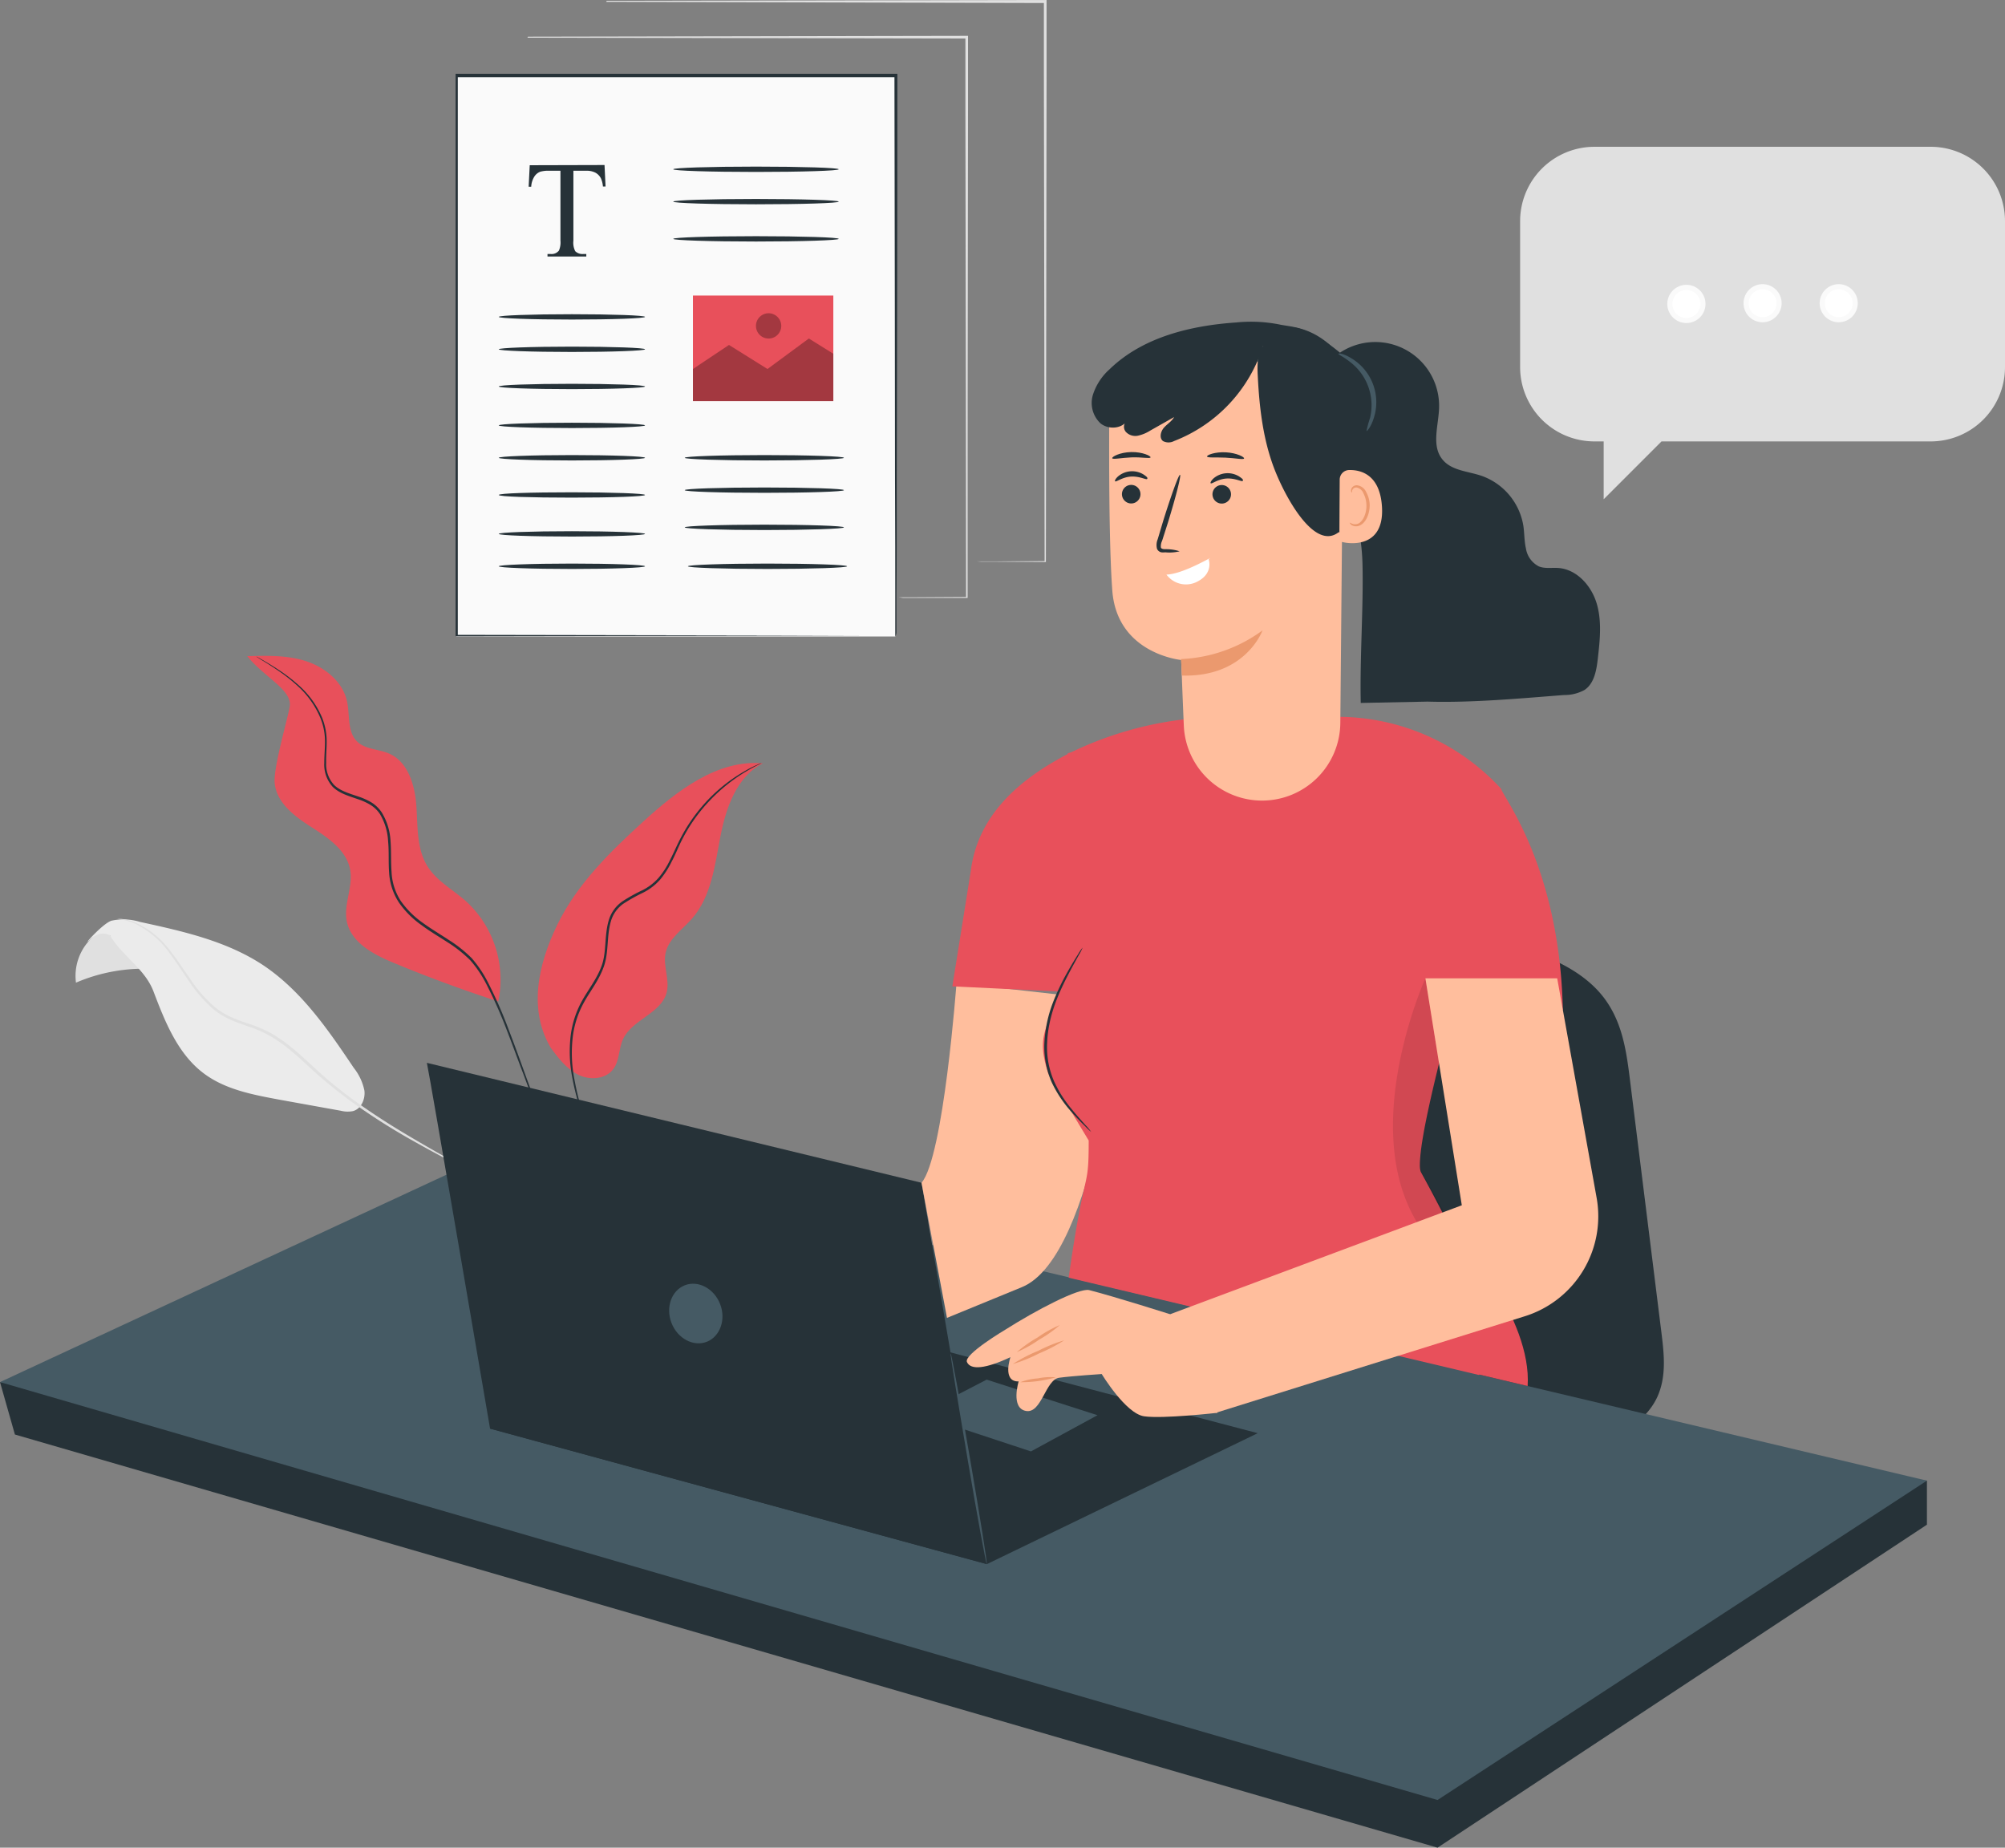 <svg xmlns="http://www.w3.org/2000/svg" viewBox="0 0 391.63 360.86"><rect x="0" y="0" width="391.63" height="360.86" fill="#808080" stroke="none"/><defs><style>.cls-1{fill:#e0e0e0;}.cls-2{fill:#ebebeb;}.cls-3{fill:#fff;}.cls-4{fill:#fafafa;}.cls-5{fill:#e8505b;}.cls-6{fill:#263238;}.cls-7{fill:#455a64;}.cls-8{fill:#ffbe9d;}.cls-9{opacity:0.1;}.cls-10{fill:#eb996e;}.cls-11{opacity:0.3;}</style></defs><g id="Capa_2" data-name="Capa 2"><g id="Background_Complete" data-name="Background Complete"><path class="cls-1" d="M20.39,181.47a10.2,10.2,0,0,0-5.55,10.45,33.54,33.54,0,0,1,12.67-2.72"/><path class="cls-2" d="M17.63,183.48c-2,1.9,2.35-3.1,4.14-3.66a10.92,10.92,0,0,1,5.55.23c8.39,1.82,17,3.74,24.16,8.51,7.44,5,12.62,12.56,17.62,20A10.5,10.5,0,0,1,71.18,213c.2,1.64-.61,3.54-2.2,4a5.42,5.42,0,0,1-2.4-.06l-11.75-2.12c-5.36-1-10.95-2-15.25-5.35-4.94-3.82-7.38-10-9.59-15.81-1.69-4.47-6-6.81-8.48-10.93C21.51,182.73,19.78,181.47,17.63,183.48Z"/><path class="cls-1" d="M91.83,228.71a6.36,6.36,0,0,1-.8-.37l-2.24-1.14c-1.93-1-4.73-2.47-8.12-4.39a125.43,125.43,0,0,1-11.59-7.34c-2.1-1.5-4.24-3.18-6.36-5s-4.17-3.9-6.49-5.74a28.39,28.39,0,0,0-3.6-2.47,23.69,23.69,0,0,0-3.87-1.7c-1.32-.47-2.64-.9-3.88-1.47a14.57,14.57,0,0,1-3.39-2.15,28.25,28.25,0,0,1-4.78-5.6c-1.3-1.89-2.44-3.7-3.63-5.23a17.67,17.67,0,0,0-6.94-5.82,12.72,12.72,0,0,0-3.25-.81,7.28,7.28,0,0,1,.88,0,9.94,9.94,0,0,1,2.45.6,17.57,17.57,0,0,1,7.15,5.78c1.23,1.54,2.39,3.34,3.7,5.22a27.57,27.57,0,0,0,4.73,5.47,13.87,13.87,0,0,0,3.29,2.07c1.21.55,2.51,1,3.84,1.44a24.15,24.15,0,0,1,4,1.73,28.72,28.72,0,0,1,3.67,2.51c2.34,1.86,4.41,3.92,6.5,5.77s4.22,3.52,6.3,5c4.16,3,8.13,5.43,11.49,7.4S87,226,88.89,227l2.19,1.23A5.38,5.38,0,0,1,91.83,228.71Z"/><path class="cls-1" d="M175.48,116.65s.29,0,.87,0l2.55,0,9.93-.06-.13.12c0-17.94-.07-53.84-.13-95.13V7.26l.26.26L103,7.36l.1-.1c0,2.71,0,4.82,0,6.27,0,.69,0,1.24,0,1.62s0,.55,0,.55,0-.18,0-.55,0-.93,0-1.62c0-1.45,0-3.56,0-6.27v-.1h.1L188.83,7h.25v.25c0,4.64,0,9.41,0,14.26C189,62.81,189,98.71,189,116.65v.13h-.12l-9.93,0-2.55,0Z"/><path class="cls-1" d="M190.82,109.65s.29,0,.86,0l2.56,0,9.92-.06-.12.13c0-18-.08-53.84-.14-95.14,0-4.84,0-9.62,0-14.25l.25.26L118.37.36l.1-.1c0,2.71,0,4.81,0,6.26,0,.7,0,1.24,0,1.63s0,.55,0,.55,0-.19,0-.55,0-.93,0-1.63c0-1.45,0-3.55,0-6.26V.16h.1L204.16,0h.26V14.51c-.06,41.3-.11,77.19-.13,95.14v.12h-.13l-9.92-.06-2.56,0Z"/><path class="cls-1" d="M377.12,28.67H311.44a14.52,14.52,0,0,0-14.52,14.51V71.7a14.52,14.52,0,0,0,14.52,14.51h1.8v11.3l11.3-11.3h52.58A14.51,14.51,0,0,0,391.63,71.7V43.18A14.51,14.51,0,0,0,377.12,28.67Z"/><circle class="cls-3" cx="329.4" cy="59.37" r="3.22"/><path class="cls-4" d="M329.4,63.09a3.73,3.73,0,1,1,3.73-3.72A3.73,3.73,0,0,1,329.4,63.09Zm0-6.45a2.73,2.73,0,1,0,2.73,2.73A2.72,2.72,0,0,0,329.4,56.64Z"/><circle class="cls-3" cx="344.28" cy="59.22" r="3.22"/><path class="cls-4" d="M344.28,62.94A3.72,3.72,0,1,1,348,59.22,3.73,3.73,0,0,1,344.28,62.94Zm0-6.44A2.72,2.72,0,1,0,347,59.22,2.72,2.72,0,0,0,344.28,56.5Z"/><circle class="cls-3" cx="359.15" cy="59.22" r="3.22"/><path class="cls-4" d="M359.15,62.94a3.72,3.72,0,1,1,3.72-3.72A3.73,3.73,0,0,1,359.15,62.94Zm0-6.44a2.72,2.72,0,1,0,2.72,2.72A2.73,2.73,0,0,0,359.15,56.5Z"/></g><g id="Plants"><path class="cls-5" d="M48.28,128.13c3.31,4.15,8.92,6.63,8.3,9.93-.55,2.94-3.17,11.83-2.93,14.81.31,3.88,3.88,6.57,7.16,8.66s6.92,4.55,7.59,8.38c.58,3.31-1.31,6.7-.67,10,.82,4.18,5.21,6.5,9.14,8.13q10.08,4.19,20.46,7.55A20.77,20.77,0,0,0,91,176c-2.54-2.25-5.69-3.92-7.49-6.79-2.15-3.43-1.9-7.76-2.18-11.79s-1.6-8.6-5.3-10.23c-2.06-.91-4.64-.79-6.26-2.35-2-1.93-1.39-5.2-2-7.91-.84-3.78-4.25-6.57-7.94-7.78s-7.65-1.1-11.53-1"/><path class="cls-5" d="M107.72,204.87c-4.6-7.46-2.68-16.44,1.17-24.33s10.26-14.16,16.74-20.07,14.47-12.2,23.36-11.38c-5.1,2.57-7.2,8.69-8.28,14.31s-1.77,11.68-5.53,16c-1.9,2.16-4.59,3.93-5.18,6.74-.53,2.55.88,5.24.2,7.75-1.09,4.08-6.75,5.23-8.51,9.07-.85,1.85-.67,4.14-1.86,5.79-1.51,2.1-4.73,2.28-7,1.1s-3.9-3.35-5.42-5.44"/><path class="cls-6" d="M109.43,225.94a31.16,31.16,0,0,1-2.32-4.15c-1.34-2.76-3-6.88-4.87-12-1-2.57-2-5.38-3.16-8.37a89.66,89.66,0,0,0-4.15-9.35,22.67,22.67,0,0,0-3.07-4.52A25.44,25.44,0,0,0,87.37,184c-1.64-1.07-3.38-2.08-5-3.29a17.93,17.93,0,0,1-4.42-4.4A11.93,11.93,0,0,1,76,170.36c-.15-2.05,0-4.06-.19-6A11.49,11.49,0,0,0,74.22,159a6.11,6.11,0,0,0-1.94-1.85,12.21,12.21,0,0,0-2.45-1.09c-1.68-.59-3.48-1.08-4.8-2.34A6.46,6.46,0,0,1,63.34,149c0-1.63.18-3.17.13-4.64a12,12,0,0,0-.88-4.11,17.5,17.5,0,0,0-4.15-6,33.1,33.1,0,0,0-4.35-3.44c-1.26-.85-2.27-1.48-3-1.91l-.77-.49a2.34,2.34,0,0,1-.26-.19,1.27,1.27,0,0,1,.29.14l.79.45c.7.4,1.73,1,3,1.83a32.83,32.83,0,0,1,4.43,3.4,17.61,17.61,0,0,1,4.29,6,12.34,12.34,0,0,1,.94,4.23c.06,1.52-.13,3.07-.09,4.66a6,6,0,0,0,1.57,4.4c1.2,1.15,2.93,1.63,4.63,2.21a13.14,13.14,0,0,1,2.56,1.13,6.54,6.54,0,0,1,2.09,2,11.86,11.86,0,0,1,1.72,5.59c.16,2,.05,4,.2,6a11.37,11.37,0,0,0,1.8,5.7,17.75,17.75,0,0,0,4.29,4.27c1.63,1.19,3.36,2.2,5,3.29a25.64,25.64,0,0,1,4.57,3.62,23.13,23.13,0,0,1,3.13,4.65,86,86,0,0,1,4.13,9.42c1.16,3,2.17,5.82,3.1,8.39,1.86,5.14,3.44,9.27,4.71,12.05.66,1.37,1.16,2.45,1.57,3.14l.44.81A1.29,1.29,0,0,1,109.43,225.94Z"/><path class="cls-6" d="M148.77,149a4.42,4.42,0,0,1-.78.43c-.53.26-1.29.66-2.24,1.23a33.22,33.22,0,0,0-7.29,5.88,32.88,32.88,0,0,0-3.93,5.13,35.11,35.11,0,0,0-1.72,3.17c-.53,1.12-1,2.3-1.64,3.48a17.08,17.08,0,0,1-2.21,3.45,11,11,0,0,1-3.4,2.6,33.26,33.26,0,0,0-3.78,2.12,6.34,6.34,0,0,0-2.46,3.46c-.84,2.85-.38,5.94-1.35,8.75s-2.8,5-4,7.25a18.36,18.36,0,0,0-2.14,7,26.89,26.89,0,0,0,.13,6.45,56,56,0,0,0,2.23,9.13c.33,1,.59,1.84.78,2.44a7.74,7.74,0,0,1,.25.86.71.71,0,0,1-.1-.2l-.25-.63c-.2-.54-.5-1.36-.87-2.41a51.38,51.38,0,0,1-2.4-9.14,26.93,26.93,0,0,1-.2-6.54,18.83,18.83,0,0,1,2.15-7.2c1.26-2.34,3.06-4.51,4-7.18s.47-5.72,1.34-8.74a6.88,6.88,0,0,1,2.66-3.73,32,32,0,0,1,3.84-2.15,10.48,10.48,0,0,0,3.26-2.48,15.88,15.88,0,0,0,2.16-3.34c.6-1.16,1.12-2.33,1.66-3.46a35.87,35.87,0,0,1,1.76-3.2,33.49,33.49,0,0,1,4-5.16,32,32,0,0,1,7.45-5.79,21.86,21.86,0,0,1,2.3-1.15A7.59,7.59,0,0,1,148.77,149Z"/></g><g id="Character"><path class="cls-6" d="M260.67,184.14c9.38-.81,18.92-1.62,28.24-.5s18.58,4.47,23.63,10.31c4.25,4.91,5.09,11,5.81,16.75l6.18,49.64c.52,4.22,1,8.59-.86,12.59-4.12,8.75-19.3,12.88-31.38,10.15a37.24,37.24,0,0,1-25.15-19.46c-4.32-8.7-4.86-18.12-5.37-27.36L259,186l1.22-.8"/><polygon class="cls-6" points="0 269.93 2.91 280.17 280.79 360.86 376.38 297.78 376.38 289.18 0 269.93"/><polygon class="cls-7" points="99.69 223.63 376.38 289.18 280.79 351.55 0 269.93 99.69 223.63"/><polygon class="cls-6" points="245.67 279.91 192.75 305.49 95.72 279.03 143.35 253.01 245.67 279.91"/><polygon class="cls-7" points="187.31 278.83 201.37 283.47 214.37 276.4 192.72 269.45 180.08 276 187.31 278.83"/><path class="cls-6" d="M83.38,207.58C83.82,209.35,95.72,279,95.72,279l97,26.46L180,231Z"/><path class="cls-7" d="M185.69,264.34c.14,0,1.83,9.17,3.78,20.53s3.42,20.6,3.28,20.62S190.91,296.32,189,285,185.54,264.36,185.69,264.34Z"/><path class="cls-7" d="M140.66,254.7c1.18,3,0,6.34-2.61,7.36s-5.71-.64-6.89-3.68,0-6.34,2.61-7.36S139.48,251.65,140.66,254.7Z"/><path class="cls-8" d="M180,231c4.32-5,6.83-39,6.83-39l32,3.6h0s-4.6,49.81-19.23,55.79l-14.63,6"/><path class="cls-5" d="M285.08,241.62s14.17,15.87,13.31,29.08l-25.13-5.95L283,241.62"/><path class="cls-5" d="M305.26,197.21c-.61-27.79-11.59-41.39-12.05-43.15a43.31,43.31,0,0,0-32-14.06l-29.83.48a69.43,69.43,0,0,0-22.09,6.42l-.74.22v.15c-8.43,4.41-17.5,11.27-18.93,22.84l-3.6,22.53,20.73,1h0c-2.11,7.54-4.44,8.51-2,16l7.9,13.11c0,10.45-.7,4.12-3.91,26.79l80.13,19c4.64-4.58,1.11-17-11.3-39.57-1.85-3.38,7.76-37.38,7.76-37.38l17.93,6.28"/><path class="cls-6" d="M211.47,185.06a9.89,9.89,0,0,1-.72,1.42c-.49.89-1.22,2.18-2.06,3.79-1.65,3.21-3.94,7.86-4.16,13.41a16.73,16.73,0,0,0,1.38,7.55,24.38,24.38,0,0,0,3.39,5.36c1.14,1.41,2.14,2.49,2.82,3.25a8.28,8.28,0,0,1,1,1.22A10.45,10.45,0,0,1,212,220c-.73-.71-1.78-1.76-3-3.16a23.85,23.85,0,0,1-3.54-5.39,17,17,0,0,1-1.46-7.77,25.32,25.32,0,0,1,1.61-7.73,44.84,44.84,0,0,1,2.74-5.83c.89-1.6,1.67-2.86,2.21-3.72A9.94,9.94,0,0,1,211.47,185.06Z"/><g class="cls-9"><path d="M278.42,191.07s-13.06,28.79-1.67,47.61l5.33-2-4.47-7.8a8.71,8.71,0,0,1-.15-3.62c.66-4.1,1.93-10.79,3.63-17.53Z"/></g><path class="cls-6" d="M256.61,87.15c6.44,5.62,9.31,14.46,9.52,23s-.54,18.23-.34,27.14l13.06-.26c8.63.26,18.41-.65,26.67-1.29a8,8,0,0,0,4-1c1.9-1.29,2.32-3.86,2.58-6.14.41-3.59.81-7.3-.23-10.76s-3.88-6.65-7.49-6.91c-1.27-.09-2.6.17-3.78-.3a4.74,4.74,0,0,1-2.54-3.49c-.34-1.46-.29-3-.51-4.46a12.47,12.47,0,0,0-8.17-9.75c-2.67-.91-5.91-1-7.67-3.24-2.14-2.69-.73-6.58-.62-10a12.47,12.47,0,0,0-20.2-10.2"/><path class="cls-8" d="M246.51,156.36h0a15.3,15.3,0,0,1-15.28-14.65c-.28-6.57-.51-12.81-.51-12.81s-12.54-1.17-13.46-13.58-.53-41.06-.53-41.06h0A43.24,43.24,0,0,1,260.44,77l1.93,1.31-.57,62.86A15.29,15.29,0,0,1,246.51,156.36Z"/><path class="cls-6" d="M222.23,97.8a1.81,1.81,0,1,0-2.55,0A1.8,1.8,0,0,0,222.23,97.8Z"/><path class="cls-6" d="M217.81,94c.21.2,1.37-.81,3.08-.92s3,.69,3.18.46-.13-.48-.69-.86a4.25,4.25,0,0,0-5,.37C217.87,93.51,217.71,93.91,217.81,94Z"/><path class="cls-6" d="M237.6,95.06a1.81,1.81,0,1,0,2.52.44A1.81,1.81,0,0,0,237.6,95.06Z"/><path class="cls-6" d="M236.48,94.38c.2.21,1.37-.81,3.08-.92s3,.69,3.18.46-.13-.48-.7-.86a4.25,4.25,0,0,0-5,.37C236.54,93.89,236.38,94.29,236.48,94.38Z"/><path class="cls-6" d="M230.41,107.67a8.56,8.56,0,0,0-2.81-.41c-.45,0-.8-.1-.85-.34a2.45,2.45,0,0,1,.24-1.3c.37-1.16.75-2.33,1.14-3.56,1.56-5.07,2.62-9.24,2.36-9.32s-1.73,4-3.29,9c-.37,1.24-.72,2.42-1.07,3.58a2.93,2.93,0,0,0-.13,1.88,1.2,1.2,0,0,0,.82.67,3.06,3.06,0,0,0,.77,0A8.24,8.24,0,0,0,230.41,107.67Z"/><path class="cls-3" d="M236.08,109.22c1.72-1.17-4.75,2.91-8.24,3a4.74,4.74,0,0,0,5.7,1.53C237.17,112.12,236.08,109.22,236.08,109.22Z"/><path class="cls-10" d="M230.69,128.72a28.89,28.89,0,0,0,15.91-5.6s-3.28,9.18-15.74,8.82Z"/><path class="cls-6" d="M261.53,103.9c-4.5,3.62-9.93-5.75-12.34-11.63S246,79.91,245.68,73.5c-.12-2.1-.13-4.4,1.08-6s1.74.28,3.27-1.24c2.65-2.62.13-2.63,2.78-2.31,4.53.55,14.4,8.4,15.23,13.15s.16,9.63-.51,14.41c-.31,2.18-.61,4.36-.92,6.55a10.85,10.85,0,0,1-1.29,4.42c-.84,1.28-2.47,2.11-3.79,1.47"/><path class="cls-8" d="M261.68,93.68a1.88,1.88,0,0,1,1.8-1.88c2.31-.06,6.1.86,6.46,7.26.51,9.13-8.28,6.85-8.31,6.59S261.66,97.23,261.68,93.68Z"/><path class="cls-10" d="M263.64,102.06s.17.1.45.21a1.54,1.54,0,0,0,1.19,0c.94-.41,1.67-2,1.62-3.63a5.24,5.24,0,0,0-.57-2.26,1.84,1.84,0,0,0-1.27-1.15.8.8,0,0,0-.91.48c-.11.27,0,.45-.09.46s-.2-.14-.15-.52a1,1,0,0,1,.33-.59,1.18,1.18,0,0,1,.86-.28,2.26,2.26,0,0,1,1.75,1.32,5.49,5.49,0,0,1,.69,2.52c0,1.84-.8,3.62-2.1,4.07a1.68,1.68,0,0,1-1.47-.16C263.67,102.28,263.61,102.08,263.64,102.06Z"/><path class="cls-6" d="M246.71,67.56a29.25,29.25,0,0,1-17.39,18.58,2.3,2.3,0,0,1-2.16,0c-.76-.6-.46-1.86.17-2.59s1.54-1.24,2-2.09l-4.65,2.63a7.44,7.44,0,0,1-2.4,1,2.53,2.53,0,0,1-2.38-.75,1.55,1.55,0,0,1,.32-2.27c-1.05,1.72-3.75,1.88-5.29.59a5.47,5.47,0,0,1-1.46-5.54,11.31,11.31,0,0,1,3.26-5c6.44-6.26,15.78-8.53,24.73-9.14a28.7,28.7,0,0,1,8.28.36c2.7.6,6.87.38,11.74,5.71"/><path class="cls-6" d="M224.73,89.33c-.09.29-1.73-.08-3.74,0s-3.63.45-3.74.17,1.48-1.17,3.72-1.21S224.85,89.08,224.73,89.33Z"/><path class="cls-6" d="M243,89.54c-.1.28-1.68-.07-3.62-.16s-3.54.07-3.61-.22,1.54-.93,3.67-.82S243.11,89.28,243,89.54Z"/><path class="cls-7" d="M266.91,84.18a22.38,22.38,0,0,1,.7-2.56,10.63,10.63,0,0,0-4-11c-1.27-1-2.22-1.37-2.17-1.53s1.11,0,2.59.93a10,10,0,0,1,4.25,11.8C267.75,83.45,267,84.25,266.91,84.18Z"/><path class="cls-8" d="M278.42,191.07l7.11,44.33-57.32,21.41,9.27,19.12,60.33-18.85a20.45,20.45,0,0,0,14.05-23.16l-7.7-42.85Z"/><path class="cls-8" d="M228.55,256.68s-10.67-3.4-15.78-4.71c-2-.51-10.54,4-16.43,7.74,0,0-8.13,4.82-7.47,6.3.72,1.64,3.72,1.3,8.49-.94,0,0-1.66,4.83,1.61,4.73,0,0-1.62,5.23,1.44,5.77s3.79-6.13,6.49-6.49,8.3-.72,8.3-.72,4.66,7.71,8.26,8.25,14.36-.68,14.36-.68Z"/><path class="cls-10" d="M207,258.8a24.38,24.38,0,0,1-4.06,2.86,23.48,23.48,0,0,1-4.33,2.42,24.38,24.38,0,0,1,4.06-2.86A22.79,22.79,0,0,1,207,258.8Z"/><path class="cls-10" d="M207.87,261.77a30.25,30.25,0,0,1-4.92,2.56,29.48,29.48,0,0,1-5.13,2.08,29.34,29.34,0,0,1,4.92-2.56A29.48,29.48,0,0,1,207.87,261.77Z"/><path class="cls-10" d="M206.22,269a23.89,23.89,0,0,1-6.92.95,11.75,11.75,0,0,1,3.42-.74A12,12,0,0,1,206.22,269Z"/></g><g id="Document"><rect class="cls-4" x="89.1" y="14.92" width="85.79" height="109.39"/><path class="cls-6" d="M174.89,124.31s0-.18,0-.53,0-.87,0-1.53c0-1.36,0-3.36,0-6,0-5.2,0-12.78-.07-22.4,0-19.22-.06-46.54-.11-79l.23.23-85.78,0h0l.26-.26c0,40.55,0,78.2,0,109.39l-.21-.22,62.25.11,17.38.06,4.58,0,1.58,0-1.54,0-4.54,0-17.33,0-62.38.11h-.22v-.21c0-31.19,0-68.84,0-109.39v-.26h.27l85.78,0h.24v.23c0,32.51-.09,59.88-.12,79.13,0,9.6,0,17.17-.06,22.35,0,2.57,0,4.55,0,5.9,0,.66,0,1.16,0,1.51S174.89,124.31,174.89,124.31Z"/><path class="cls-6" d="M163.83,33.06c0,.29-7.23.52-16.16.52s-16.17-.23-16.17-.52,7.24-.52,16.17-.52S163.83,32.77,163.83,33.06Z"/><path class="cls-6" d="M163.83,39.38c0,.29-7.23.52-16.16.52s-16.17-.23-16.17-.52,7.24-.52,16.17-.52S163.83,39.1,163.83,39.38Z"/><path class="cls-6" d="M163.83,46.65c0,.28-7.23.52-16.16.52s-16.17-.24-16.17-.52,7.24-.52,16.17-.52S163.83,46.36,163.83,46.65Z"/><path class="cls-6" d="M126,61.89c0,.29-6.4.52-14.29.52s-14.29-.23-14.29-.52,6.4-.52,14.29-.52S126,61.6,126,61.89Z"/><path class="cls-6" d="M126,68.22c0,.28-6.4.52-14.29.52s-14.29-.24-14.29-.52,6.4-.52,14.29-.52S126,67.93,126,68.22Z"/><path class="cls-6" d="M126,75.48c0,.29-6.4.52-14.29.52s-14.29-.23-14.29-.52,6.4-.52,14.29-.52S126,75.19,126,75.48Z"/><path class="cls-6" d="M126,83.08c0,.29-6.4.52-14.29.52s-14.29-.23-14.29-.52,6.4-.52,14.29-.52S126,82.79,126,83.08Z"/><path class="cls-6" d="M126,89.41c0,.28-6.4.52-14.29.52s-14.29-.24-14.29-.52,6.4-.53,14.29-.53S126,89.12,126,89.41Z"/><path class="cls-6" d="M126,96.67c0,.29-6.4.52-14.29.52S97.43,97,97.43,96.67s6.4-.52,14.29-.52S126,96.38,126,96.67Z"/><path class="cls-6" d="M126,104.27c0,.29-6.4.52-14.29.52s-14.29-.23-14.29-.52,6.4-.52,14.29-.52S126,104,126,104.27Z"/><path class="cls-6" d="M126,110.6c0,.28-6.4.52-14.29.52s-14.29-.24-14.29-.52,6.4-.53,14.29-.53S126,110.31,126,110.6Z"/><path class="cls-6" d="M165.47,110.6c0,.28-7,.52-15.56.52s-15.55-.24-15.55-.52,7-.53,15.55-.53S165.47,110.31,165.47,110.6Z"/><path class="cls-6" d="M164.85,89.41c0,.28-7,.52-15.55.52s-15.56-.24-15.56-.52,7-.53,15.56-.53S164.85,89.12,164.85,89.41Z"/><path class="cls-6" d="M164.85,95.73c0,.29-7,.52-15.55.52s-15.56-.23-15.56-.52,7-.52,15.56-.52S164.85,95.44,164.85,95.73Z"/><path class="cls-6" d="M164.85,103c0,.28-7,.52-15.55.52s-15.56-.24-15.56-.52,7-.53,15.56-.53S164.85,102.71,164.85,103Z"/><rect class="cls-5" x="135.35" y="57.72" width="27.42" height="20.62"/><g class="cls-11"><polygon points="135.35 72.07 142.39 67.37 149.91 72.07 157.99 66.11 162.77 69.09 162.77 78.34 135.35 78.34 135.35 72.07"/></g><g class="cls-11"><path d="M152.6,63.64a2.47,2.47,0,1,1-2.47-2.46A2.48,2.48,0,0,1,152.6,63.64Z"/></g><path class="cls-6" d="M118.08,32.23l.2,4.2h-.51a4.9,4.9,0,0,0-.39-1.59,2.62,2.62,0,0,0-1.09-1.12,3.69,3.69,0,0,0-1.79-.37H112V47a3.63,3.63,0,0,0,.36,2.06,2,2,0,0,0,1.54.55h.62v.49h-7.58v-.49h.63a1.83,1.83,0,0,0,1.61-.68,4.07,4.07,0,0,0,.29-1.93V33.35H107.3a5.7,5.7,0,0,0-1.78.19,2.39,2.39,0,0,0-1.18,1,4.08,4.08,0,0,0-.58,1.93h-.5l.21-4.2Z"/></g></g></svg>